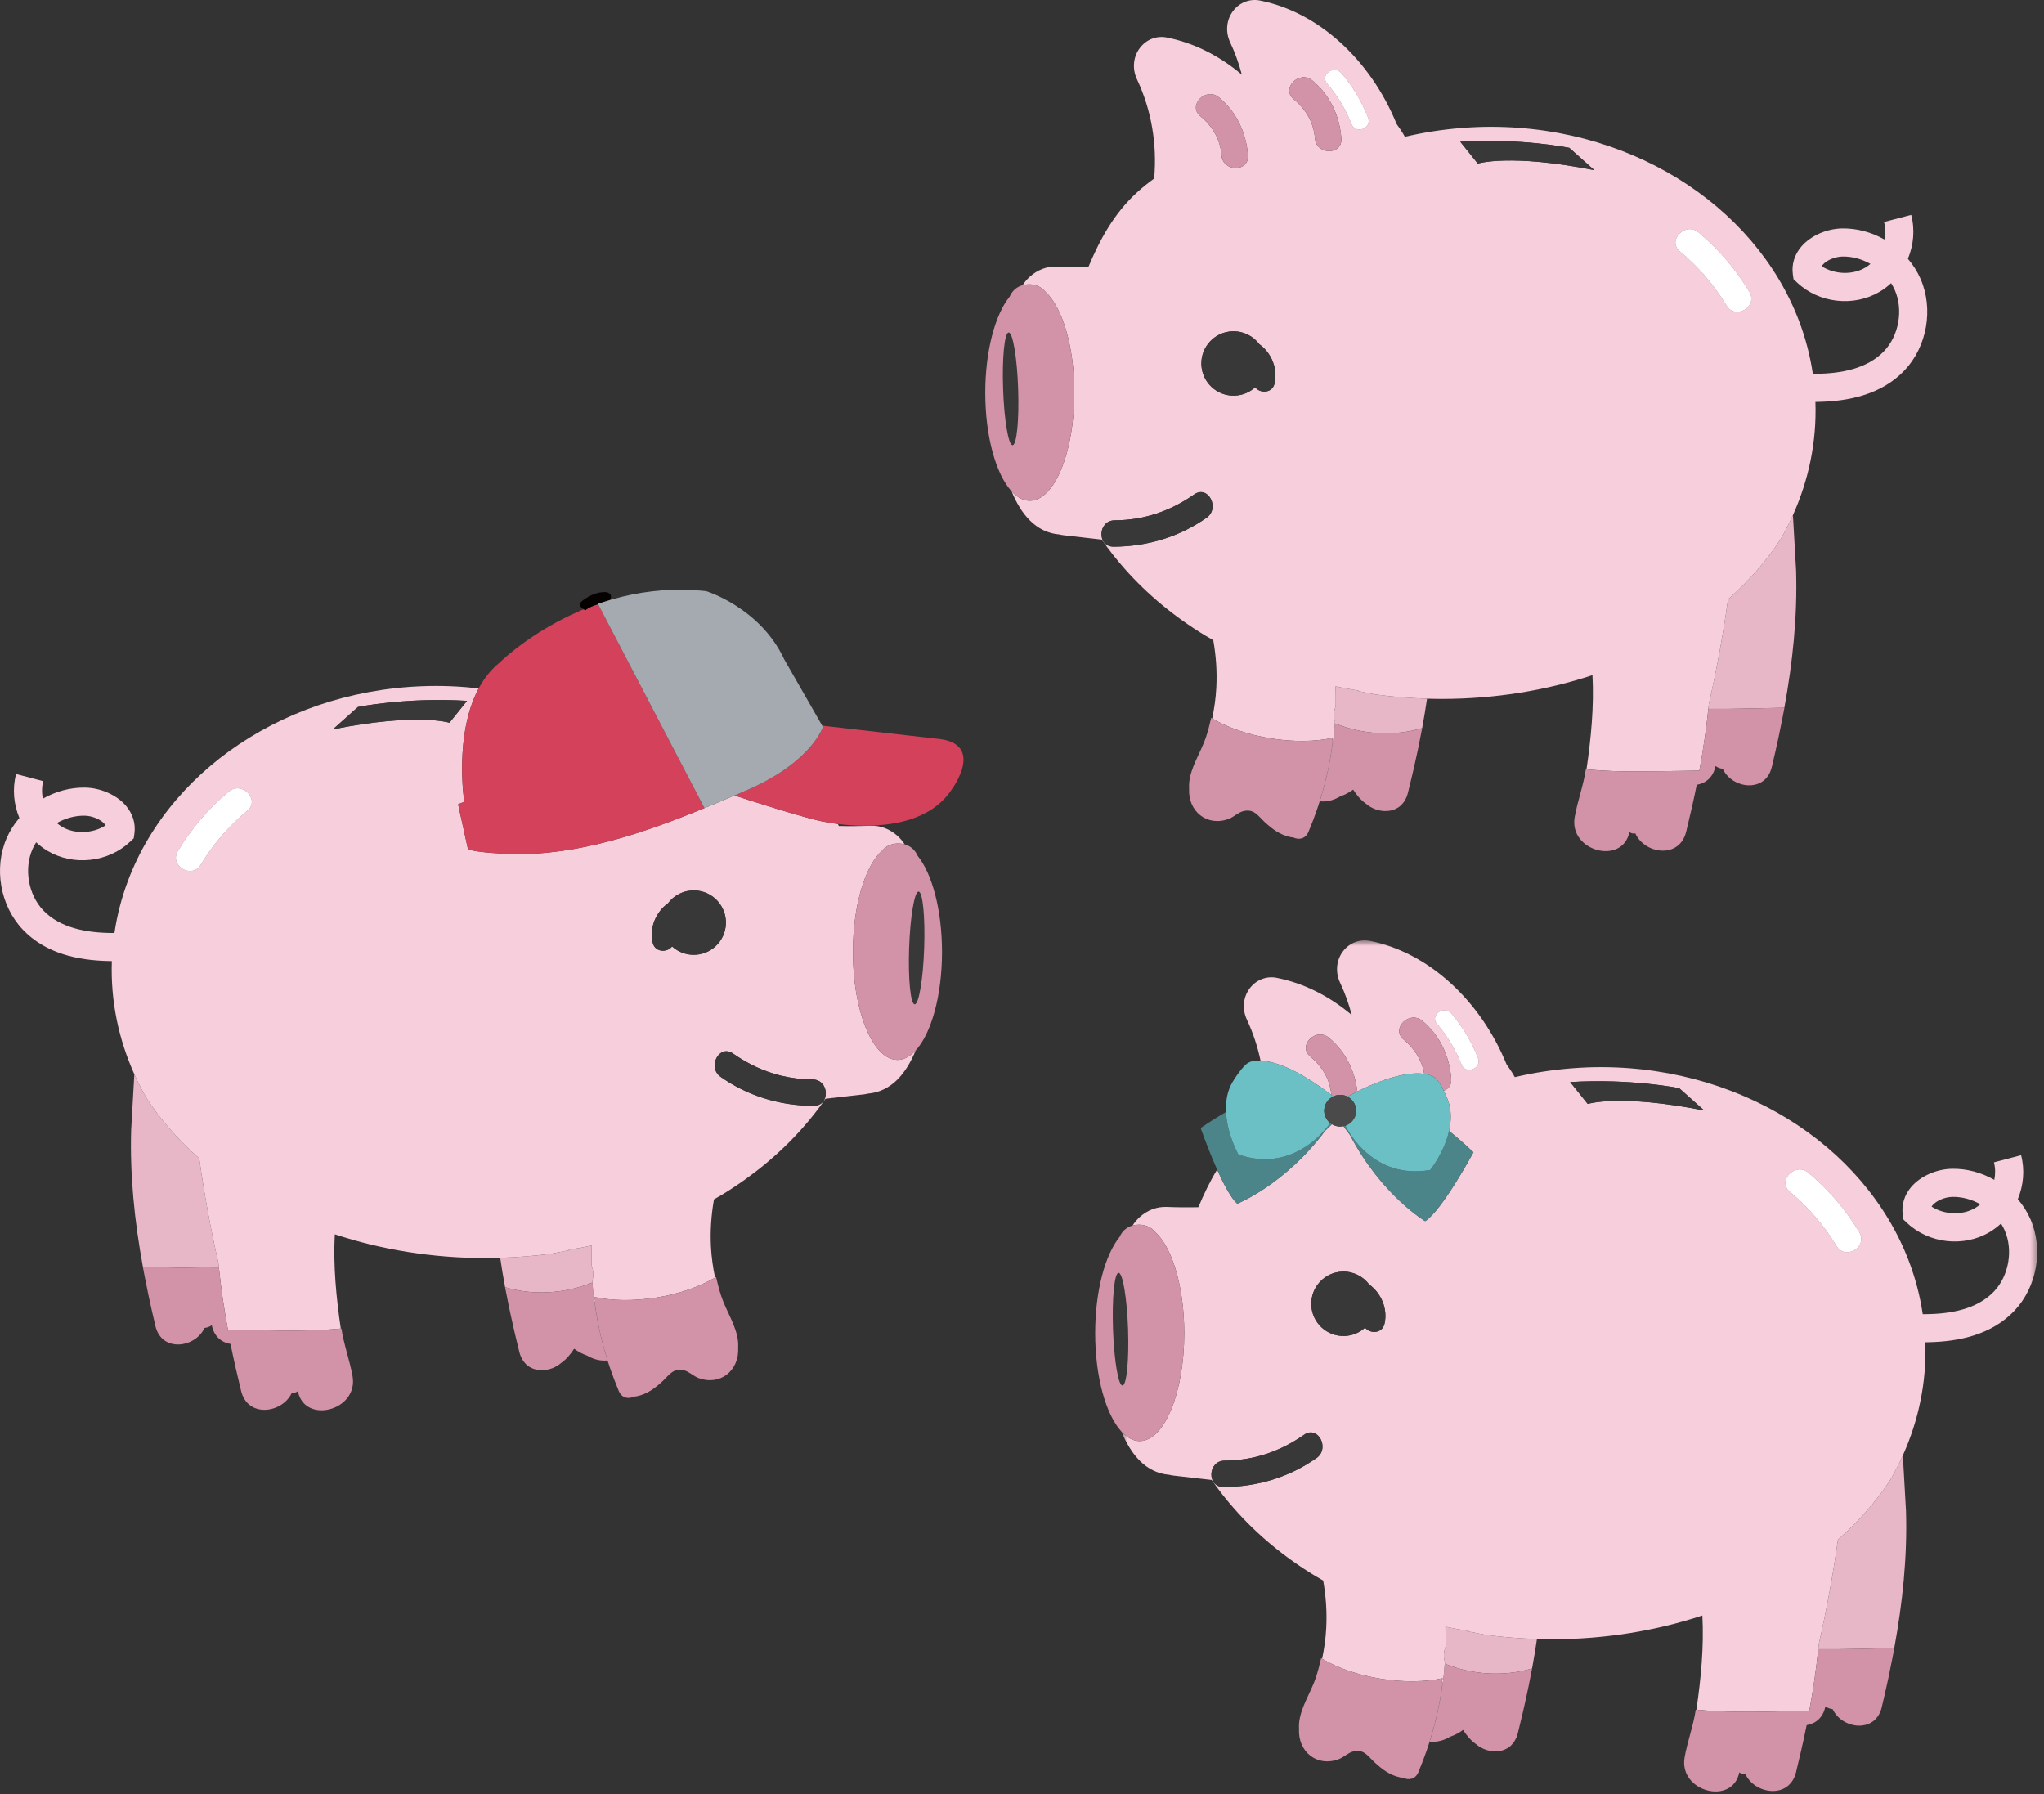 <?xml version="1.0" encoding="UTF-8"?>
<svg width="335px" height="294px" viewBox="0 0 335 294" version="1.1" xmlns="http://www.w3.org/2000/svg" xmlns:xlink="http://www.w3.org/1999/xlink">
    <rect x="0" y="0" width="335" height="294" fill="#333333" stroke="none"/>
    <!-- Generator: Sketch 53.2 (72643) - https://sketchapp.com -->
    <title>Group 136</title>
    <desc>Created with Sketch.</desc>
    <defs>
        <polygon id="path-1" points="0.571 0.595 150.641 0.595 150.641 133.238 0.571 133.238"></polygon>
    </defs>
    <g id="Page-1" stroke="none" stroke-width="1" fill="none" fill-rule="evenodd">
        <g id="B-3a" transform="translate(-29, -119)">
            <g id="pig_group" transform="translate(29, 119)">
                <g id="Group-136" transform="translate(-0, 0)">
                    <path d="M283.213,98.221 C282.405,103.968 281.366,109.678 280.076,115.338 C280.049,115.615 280.015,115.892 279.987,116.17 C284.134,116.223 288.286,116.047 292.444,115.993 C293.816,108.488 294.596,101.044 294.37,93.508 L293.852,84.411 C293.249,85.756 292.577,87.074 291.839,88.358 C289.517,91.927 286.606,95.236 283.213,98.221" id="Fill-1" fill="#E7B7C8"></path>
                    <path d="M281.156,125.542 C281.331,125.665 281.521,125.764 281.721,125.839 C281.521,125.764 281.331,125.665 281.156,125.542" id="Fill-3" fill="#E7B7C8"></path>
                    <path d="M223.14,113.354 C222.98,113.321 222.822,113.301 222.669,113.287 C222.671,113.253 222.674,113.219 222.677,113.184 C221.404,112.981 220.139,112.747 218.886,112.481 C218.889,112.54 218.888,112.6 218.89,112.658 C218.926,113.687 218.932,114.713 218.911,115.736 C218.589,116.567 218.533,117.483 218.798,118.285 C218.792,118.371 218.781,118.456 218.775,118.542 C223.281,120.37 228.474,120.701 233.085,119.317 C233.383,117.709 233.647,116.102 233.884,114.498 C231.011,114.412 228.189,114.179 225.428,113.811 C224.676,113.666 223.917,113.512 223.14,113.354" id="Fill-5" fill="#E7B7C8"></path>
                    <path d="M230.741,129.966 C230.742,129.965 230.743,129.963 230.743,129.961 C230.748,129.942 230.752,129.924 230.757,129.905 C230.752,129.924 230.748,129.942 230.743,129.961 C230.743,129.963 230.742,129.965 230.741,129.966" id="Fill-7" fill="#E7B7C8"></path>
                    <path d="M225.699,132.709 C225.194,132.557 224.707,132.322 224.269,132.018 C224.709,132.323 225.193,132.557 225.699,132.709" id="Fill-9" fill="#E7B7C8"></path>
                    <path d="M218.775,118.542 C218.462,122.859 217.636,127.119 216.305,131.296 C216.413,131.309 216.52,131.337 216.628,131.339 C217.657,131.368 218.592,131.102 219.427,130.636 C219.507,130.593 219.589,130.552 219.667,130.505 C220.42,130.247 221.126,129.876 221.774,129.399 C222.33,130.266 223.01,131.098 223.838,131.682 C223.839,131.682 223.839,131.683 223.84,131.683 C223.974,131.8 224.114,131.909 224.259,132.011 C224.262,132.014 224.266,132.015 224.269,132.018 C224.707,132.322 225.194,132.556 225.699,132.709 C225.702,132.709 225.704,132.711 225.707,132.711 C225.851,132.755 225.997,132.788 226.145,132.818 C226.195,132.829 226.247,132.839 226.298,132.847 C226.431,132.87 226.564,132.888 226.699,132.9 C226.767,132.905 226.835,132.905 226.904,132.908 C227.087,132.914 227.268,132.911 227.447,132.895 C227.566,132.884 227.685,132.874 227.802,132.854 C227.887,132.839 227.969,132.816 228.053,132.795 C228.167,132.767 228.28,132.736 228.391,132.697 C228.466,132.671 228.541,132.642 228.614,132.611 C228.74,132.558 228.861,132.496 228.979,132.428 C229.033,132.397 229.088,132.371 229.141,132.337 C229.308,132.23 229.467,132.108 229.616,131.969 C229.648,131.939 229.677,131.902 229.708,131.87 C229.824,131.753 229.935,131.625 230.038,131.487 C230.08,131.43 230.12,131.369 230.159,131.308 C230.247,131.174 230.328,131.031 230.402,130.878 C230.434,130.813 230.467,130.75 230.497,130.681 C230.592,130.459 230.676,130.225 230.741,129.966 C230.741,129.965 230.742,129.963 230.743,129.96 C230.748,129.943 230.752,129.924 230.757,129.905 C231.017,128.862 231.267,127.821 231.511,126.781 C231.599,126.401 231.685,126.022 231.772,125.642 C231.928,124.949 232.081,124.258 232.229,123.567 C232.322,123.135 232.416,122.703 232.505,122.272 C232.701,121.323 232.888,120.374 233.065,119.428 C233.072,119.39 233.08,119.354 233.087,119.316 C233.085,119.316 233.085,119.316 233.084,119.317 C228.473,120.701 223.281,120.37 218.775,118.542" id="Fill-11" fill="#D293A8"></path>
                    <path d="M182.701,85.266 C187.485,85.241 191.816,83.759 195.722,81.023 C197.998,79.429 200.01,83.264 197.754,84.844 C193.237,88.009 188.028,89.562 182.527,89.591 C179.741,89.606 179.916,85.28 182.701,85.266 M199.775,15.957 C202.666,18.348 204.256,21.759 204.531,25.466 C204.736,28.243 200.406,28.212 200.201,25.444 C200.01,22.847 198.717,20.678 196.736,19.041 C194.587,17.264 197.645,14.196 199.775,15.957 M206.395,56.405 C208.364,57.821 209.468,60.408 208.894,62.848 C208.507,64.491 206.484,64.493 205.719,63.465 C204.827,64.277 203.655,64.79 202.356,64.835 C199.445,64.937 197.002,62.659 196.901,59.747 C196.799,56.836 199.076,54.392 201.989,54.291 C203.781,54.228 205.395,55.07 206.395,56.405 M215.082,13.187 C217.973,15.577 219.564,18.988 219.837,22.696 C220.043,25.473 215.712,25.441 215.509,22.673 C215.317,20.077 214.023,17.908 212.043,16.27 C209.894,14.493 212.952,11.425 215.082,13.187 M219.835,11.991 C221.694,14.167 223.152,16.619 224.2,19.282 C224.879,21.004 222.206,22.052 221.528,20.332 C220.561,17.876 219.231,15.689 217.516,13.684 C216.314,12.277 218.64,10.594 219.835,11.991 M257.202,24.231 L261.3,27.886 C247.447,25.131 242.203,26.809 242.203,26.809 L239.328,23.223 C249.358,22.61 257.202,24.231 257.202,24.231 M278.366,38.099 C281.679,40.864 284.465,44.142 286.696,47.835 C288.14,50.224 284.43,52.455 282.99,50.07 C280.932,46.664 278.401,43.749 275.347,41.201 C273.206,39.413 276.237,36.322 278.366,38.099 M305.72,43.852 C303.597,45.111 300.644,44.976 298.559,43.63 C298.603,43.558 298.66,43.481 298.73,43.4 C299.388,42.632 300.762,42.06 301.995,42.041 C303.581,42.015 305.158,42.461 306.559,43.249 C306.296,43.474 306.016,43.677 305.72,43.852 M184.348,93.233 C188.02,97.382 192.477,101.093 197.547,104.161 C197.976,104.42 198.415,104.666 198.852,104.916 C198.858,104.956 198.863,104.996 198.87,105.036 C199.306,107.54 199.482,110.097 199.347,112.688 C199.259,114.391 199.021,116.075 198.673,117.735 C201.157,119.215 204.531,120.416 208.359,121.02 C212.108,121.612 215.627,121.531 218.418,120.924 C218.386,121.172 218.345,121.419 218.31,121.666 C218.345,121.659 218.383,121.653 218.418,121.646 C217.942,125.364 217.09,129.037 215.854,132.644 C216.009,132.196 216.161,131.747 216.305,131.297 C217.636,127.119 218.462,122.859 218.775,118.541 C218.781,118.456 218.792,118.37 218.797,118.285 C218.533,117.483 218.589,116.566 218.911,115.737 C218.932,114.713 218.925,113.687 218.891,112.659 C218.889,112.599 218.889,112.54 218.886,112.481 C220.14,112.747 221.404,112.981 222.676,113.184 C222.674,113.218 222.671,113.253 222.668,113.288 C222.823,113.301 222.979,113.321 223.14,113.354 C223.917,113.512 224.676,113.666 225.427,113.81 C228.189,114.179 231.011,114.412 233.885,114.498 C234.672,114.521 235.462,114.539 236.257,114.539 C245.054,114.539 253.417,113.145 260.994,110.643 C261.268,115.741 260.767,120.959 260.015,126.089 C266.336,126.673 272.159,126.338 278.513,126.288 C279.141,122.909 279.642,119.541 279.987,116.17 C280.015,115.892 280.049,115.615 280.076,115.338 C281.366,109.678 282.405,103.968 283.213,98.221 C286.606,95.236 289.517,91.927 291.839,88.358 C292.577,87.074 293.249,85.756 293.852,84.41 C296.433,78.665 297.765,72.397 297.536,65.869 L297.536,65.868 C297.726,65.867 297.919,65.861 298.111,65.857 C303.033,65.751 308.381,64.653 312.127,60.715 C315.843,56.806 316.927,50.626 314.762,45.686 C314.241,44.495 313.537,43.395 312.696,42.411 C313.632,40.161 313.869,37.621 313.234,35.214 L308.783,36.384 C309.026,37.309 309.034,38.295 308.844,39.251 C306.742,38.063 304.349,37.396 301.924,37.437 C299.371,37.478 296.746,38.642 295.236,40.403 C294.11,41.714 293.613,43.326 293.836,44.944 L293.947,45.746 L294.535,46.302 C298.126,49.698 303.817,50.333 308.068,47.813 C308.748,47.41 309.373,46.936 309.941,46.405 C310.172,46.766 310.375,47.143 310.546,47.533 C311.965,50.772 311.227,54.98 308.79,57.543 C306.017,60.46 301.659,61.229 297.571,61.262 C297.418,61.263 297.265,61.266 297.113,61.265 C296.672,58.284 295.911,55.396 294.862,52.627 C287.601,33.449 266.52,19.97 242.187,20.817 C241.29,20.849 240.395,20.907 239.501,20.978 C236.388,21.224 233.293,21.702 230.256,22.419 C230.017,21.985 229.763,21.58 229.506,21.196 C229.304,20.893 229.1,20.599 228.903,20.332 C224.558,9.69 215.988,1.945 206.473,0.081 C204.847,-0.239 203.182,0.401 202.13,1.748 C200.993,3.208 200.799,5.202 201.622,6.954 C202.414,8.636 203.053,10.408 203.531,12.234 C199.826,9.105 195.611,7.001 191.2,6.138 C189.568,5.818 187.907,6.458 186.856,7.807 C185.719,9.265 185.524,11.258 186.349,13.01 C188.704,18.018 189.669,23.613 189.16,29.261 C188.19,29.954 187.256,30.708 186.373,31.512 C182.519,35.017 180.211,39.392 178.39,43.73 C176.64,43.771 174.907,43.758 173.217,43.685 C171.596,43.615 169.996,44.223 168.725,45.399 C168.296,45.796 167.918,46.248 167.597,46.736 C167.915,46.648 168.261,46.596 168.64,46.596 C169.831,46.596 170.715,47.073 171.296,47.779 C174.086,50.263 176.077,56.758 176.077,64.379 C176.077,74.143 172.81,82.058 168.778,82.058 C167.716,82.058 166.708,81.504 165.798,80.516 C167.32,84.231 169.747,87.263 173.622,87.586 C173.862,87.645 174.096,87.688 174.329,87.715 L180.578,88.43 C181.714,90.087 182.982,91.688 184.348,93.233" id="Fill-13" fill="#F7CEDB"></path>
                    <path d="M279.987,116.17 C279.642,119.541 279.141,122.908 278.513,126.287 C272.159,126.338 266.336,126.673 260.015,126.09 C259.98,126.086 259.946,126.085 259.91,126.081 C259.517,128.718 258.535,131.334 258.084,133.897 C257.095,139.521 265.934,141.851 267.05,136.349 C267.413,136.606 267.551,136.617 268.019,136.58 C269.539,139.966 275.247,140.806 276.349,136.322 C276.983,133.739 277.567,131.171 278.088,128.611 C279.528,128.376 280.788,127.41 281.156,125.542 C281.331,125.665 281.521,125.765 281.722,125.839 C281.922,125.914 282.134,125.965 282.352,125.989 C282.445,126.194 282.553,126.388 282.675,126.572 C283.408,127.675 284.632,128.406 285.9,128.627 C286.323,128.7 286.751,128.718 287.166,128.672 C288.621,128.513 289.932,127.595 290.388,125.698 C290.388,125.696 290.388,125.694 290.389,125.692 C290.768,124.107 291.128,122.529 291.465,120.954 C291.482,120.872 291.5,120.791 291.516,120.71 C291.734,119.692 291.938,118.678 292.135,117.663 C292.184,117.413 292.231,117.163 292.278,116.913 C292.337,116.606 292.398,116.299 292.455,115.993 C292.451,115.993 292.447,115.993 292.444,115.993 C288.285,116.047 284.134,116.223 279.987,116.17" id="Fill-15" fill="#D293A8"></path>
                    <path d="M261.3,27.886 L257.203,24.231 C257.203,24.231 249.358,22.61 239.328,23.223 L242.203,26.809 C242.203,26.809 247.447,25.131 261.3,27.886" id="Fill-17" fill="#383838"></path>
                    <path d="M221.528,20.332 C222.206,22.051 224.878,21.005 224.2,19.282 C223.152,16.62 221.694,14.168 219.835,11.992 C218.64,10.593 216.315,12.278 217.516,13.684 C219.231,15.69 220.561,17.876 221.528,20.332" id="Fill-19" fill="#F7CEDB"></path>
                    <path d="M221.528,20.332 C222.206,22.051 224.878,21.005 224.2,19.282 C223.152,16.62 221.694,14.168 219.835,11.992 C218.64,10.593 216.315,12.278 217.516,13.684 C219.231,15.69 220.561,17.876 221.528,20.332" id="Fill-21" fill="#FFFFFF"></path>
                    <path d="M282.989,50.07 C284.431,52.455 288.14,50.224 286.696,47.835 C284.465,44.142 281.68,40.864 278.366,38.099 C276.237,36.323 273.206,39.413 275.347,41.201 C278.401,43.749 280.932,46.664 282.989,50.07" id="Fill-23" fill="#F7CEDB"></path>
                    <path d="M282.989,50.07 C284.431,52.455 288.14,50.224 286.696,47.835 C284.465,44.142 281.68,40.864 278.366,38.099 C276.237,36.323 273.206,39.413 275.347,41.201 C278.401,43.749 280.932,46.664 282.989,50.07" id="Fill-25" fill="#FFFFFF"></path>
                    <path d="M196.9,59.747 C197.002,62.659 199.444,64.937 202.356,64.836 C203.656,64.79 204.827,64.277 205.719,63.465 C206.485,64.493 208.508,64.491 208.895,62.848 C209.469,60.408 208.364,57.821 206.395,56.405 C205.395,55.07 203.781,54.228 201.989,54.291 C199.076,54.392 196.798,56.836 196.9,59.747" id="Fill-27" fill="#383838"></path>
                    <path d="M200.202,25.444 C200.406,28.212 204.735,28.243 204.53,25.466 C204.256,21.759 202.666,18.348 199.776,15.958 C197.644,14.196 194.586,17.264 196.736,19.041 C198.717,20.678 200.01,22.847 200.202,25.444" id="Fill-29" fill="#D293A8"></path>
                    <path d="M215.509,22.673 C215.713,25.441 220.042,25.473 219.837,22.696 C219.564,18.988 217.973,15.577 215.082,13.187 C212.951,11.425 209.894,14.494 212.043,16.271 C214.024,17.908 215.317,20.076 215.509,22.673" id="Fill-31" fill="#D293A8"></path>
                    <path d="M166.867,63.678 C166.689,58.577 165.994,54.462 165.313,54.486 C164.633,54.509 164.225,58.664 164.404,63.764 C164.581,68.865 165.278,72.98 165.958,72.956 C166.639,72.933 167.046,68.779 166.867,63.678" id="Fill-33" fill="#383838"></path>
                    <path d="M165.958,72.957 C165.278,72.98 164.582,68.865 164.404,63.764 C164.225,58.664 164.633,54.509 165.313,54.486 C165.993,54.462 166.689,58.577 166.867,63.678 C167.046,68.779 166.638,72.933 165.958,72.957 M168.779,82.058 C172.809,82.058 176.077,74.143 176.077,64.379 C176.077,56.758 174.085,50.263 171.296,47.779 C170.715,47.073 169.832,46.596 168.64,46.596 C168.261,46.596 167.915,46.648 167.598,46.736 C166.56,47.024 165.852,47.739 165.477,48.612 C163.105,51.531 161.48,57.493 161.48,64.379 C161.48,71.57 163.254,77.754 165.798,80.516 C166.708,81.505 167.716,82.058 168.779,82.058" id="Fill-35" fill="#D293A8"></path>
                    <path d="M218.31,121.666 C218.345,121.418 218.387,121.173 218.418,120.924 C215.627,121.531 212.108,121.613 208.359,121.021 C204.53,120.416 201.157,119.215 198.673,117.735 C198.619,117.703 198.561,117.674 198.509,117.642 C198.268,118.702 197.995,119.757 197.654,120.795 C196.838,123.276 195.082,125.746 194.891,128.396 C194.872,128.672 194.875,128.938 194.889,129.199 C194.668,132.975 197.859,135.546 201.422,134.18 C202.222,133.873 202.97,133.119 203.775,132.924 C205.534,132.498 206.175,133.698 207.269,134.71 C208.536,135.877 209.784,136.824 211.501,137.183 C211.648,137.214 211.789,137.225 211.928,137.229 C212.84,137.672 213.944,137.525 214.455,136.312 C214.47,136.276 214.484,136.239 214.499,136.202 C214.565,136.043 214.627,135.882 214.692,135.722 C214.874,135.276 215.056,134.83 215.226,134.381 C215.418,133.874 215.603,133.365 215.78,132.854 C215.804,132.784 215.83,132.714 215.854,132.643 C217.09,129.036 217.943,125.365 218.418,121.646 C218.383,121.653 218.345,121.659 218.31,121.666" id="Fill-37" fill="#D293A8"></path>
                    <path d="M182.527,89.591 C188.028,89.562 193.237,88.009 197.754,84.844 C200.01,83.264 197.998,79.429 195.722,81.023 C191.816,83.759 187.485,85.241 182.701,85.266 C179.916,85.28 179.741,89.606 182.527,89.591" id="Fill-39" fill="#383838"></path>
                    <path d="M35.882,207.802 C35.853,207.524 35.819,207.247 35.793,206.969 C34.503,201.309 33.463,195.6 32.656,189.853 C29.262,186.867 26.351,183.559 24.029,179.991 C23.292,178.705 22.62,177.388 22.016,176.042 L21.498,185.139 C21.273,192.676 22.053,200.12 23.425,207.625 C27.583,207.679 31.735,207.855 35.882,207.802" id="Fill-41" fill="#E7B7C8"></path>
                    <path d="M33.517,217.621 C33.954,217.571 34.362,217.42 34.712,217.174 C34.362,217.42 33.954,217.571 33.517,217.621" id="Fill-43" fill="#E7B7C8"></path>
                    <path d="M97.093,210.174 C97.088,210.088 97.076,210.003 97.071,209.916 C97.335,209.115 97.279,208.199 96.957,207.368 C96.936,206.345 96.943,205.319 96.978,204.291 C96.979,204.231 96.979,204.172 96.982,204.112 C95.729,204.378 94.465,204.612 93.192,204.816 C93.194,204.85 93.197,204.885 93.2,204.919 C93.045,204.932 92.889,204.953 92.728,204.986 C91.952,205.144 91.192,205.298 90.441,205.442 C87.679,205.811 84.857,206.044 81.983,206.129 C82.221,207.735 82.485,209.341 82.784,210.948 C87.395,212.333 92.587,212.002 97.093,210.174" id="Fill-45" fill="#E7B7C8"></path>
                    <path d="M85.112,221.537 C85.116,221.556 85.12,221.573 85.125,221.592 C85.126,221.595 85.127,221.596 85.127,221.598 C85.127,221.596 85.126,221.595 85.125,221.592 C85.121,221.573 85.116,221.556 85.112,221.537" id="Fill-47" fill="#E7B7C8"></path>
                    <path d="M91.599,223.65 C91.16,223.954 90.674,224.188 90.168,224.341 C90.676,224.189 91.16,223.955 91.599,223.65" id="Fill-49" fill="#E7B7C8"></path>
                    <path d="M82.784,210.948 C82.783,210.948 82.783,210.948 82.782,210.948 C82.788,210.985 82.796,211.022 82.803,211.059 C82.98,212.006 83.169,212.954 83.364,213.903 C83.453,214.335 83.547,214.766 83.639,215.199 C83.787,215.889 83.94,216.582 84.097,217.274 C84.183,217.653 84.269,218.033 84.358,218.413 C84.6,219.452 84.85,220.493 85.112,221.536 C85.116,221.555 85.121,221.574 85.125,221.592 C85.126,221.594 85.126,221.596 85.127,221.598 C85.192,221.857 85.277,222.091 85.371,222.313 C85.401,222.382 85.435,222.445 85.467,222.51 C85.542,222.662 85.621,222.806 85.709,222.94 C85.749,223 85.788,223.061 85.83,223.118 C85.933,223.257 86.044,223.384 86.161,223.502 C86.192,223.533 86.221,223.57 86.253,223.6 C86.402,223.739 86.561,223.862 86.728,223.969 C86.78,224.003 86.836,224.029 86.889,224.06 C87.008,224.127 87.129,224.19 87.254,224.243 C87.328,224.274 87.403,224.302 87.478,224.329 C87.588,224.367 87.702,224.399 87.816,224.427 C87.899,224.447 87.982,224.471 88.066,224.485 C88.184,224.506 88.302,224.516 88.421,224.526 C88.601,224.542 88.781,224.547 88.964,224.539 C89.032,224.537 89.101,224.538 89.17,224.531 C89.303,224.52 89.437,224.502 89.571,224.479 C89.622,224.47 89.672,224.46 89.724,224.45 C89.871,224.42 90.018,224.386 90.163,224.343 C90.165,224.342 90.167,224.341 90.168,224.34 C90.674,224.188 91.16,223.954 91.598,223.65 C91.603,223.647 91.606,223.645 91.61,223.643 C91.755,223.541 91.896,223.432 92.028,223.315 C92.029,223.314 92.03,223.314 92.03,223.314 C92.858,222.73 93.538,221.898 94.095,221.031 C94.744,221.507 95.449,221.879 96.201,222.138 C96.28,222.183 96.361,222.225 96.443,222.268 C97.276,222.734 98.211,222.999 99.24,222.971 C99.348,222.968 99.456,222.941 99.563,222.927 C98.233,218.75 97.406,214.491 97.093,210.174 C92.587,212.001 87.394,212.333 82.784,210.948" id="Fill-51" fill="#D293A8"></path>
                    <path d="M133.341,181.223 C131.966,181.215 130.609,181.114 129.277,180.914 C125.279,180.316 121.502,178.849 118.115,176.475 C115.859,174.896 117.87,171.061 120.146,172.654 C122.587,174.365 125.194,175.585 127.975,176.266 C128.809,176.47 129.659,176.625 130.524,176.731 C131.389,176.837 132.27,176.893 133.167,176.897 C135.952,176.912 136.128,181.237 133.341,181.223 M113.512,156.467 C112.213,156.422 111.041,155.909 110.149,155.097 C109.383,156.125 107.36,156.123 106.974,154.479 C106.4,152.039 107.504,149.453 109.473,148.036 C110.474,146.702 112.086,145.86 113.88,145.922 C116.792,146.024 119.071,148.467 118.969,151.379 C118.867,154.291 116.424,156.569 113.512,156.467 M54.568,119.518 L58.666,115.863 C58.666,115.863 66.511,114.242 76.541,114.854 L73.666,118.441 C73.666,118.441 68.421,116.763 54.568,119.518 M40.521,132.832 C37.467,135.381 34.937,138.295 32.879,141.701 C31.438,144.087 27.728,141.856 29.172,139.467 C31.403,135.774 34.189,132.496 37.503,129.731 C39.631,127.954 42.663,131.045 40.521,132.832 M13.873,133.673 C15.106,133.692 16.48,134.263 17.139,135.032 C17.208,135.113 17.265,135.19 17.31,135.262 C15.224,136.608 12.271,136.743 10.148,135.484 C9.852,135.309 9.572,135.107 9.309,134.881 C10.71,134.093 12.288,133.648 13.873,133.673 M120.38,130.357 C120.198,130.434 120.017,130.511 119.834,130.589 C119.366,130.788 118.894,130.988 118.417,131.19 C118.182,131.289 117.946,131.388 117.71,131.489 C117.228,131.691 116.741,131.894 116.251,132.098 C116.05,132.181 115.851,132.264 115.65,132.347 C115.584,132.375 115.519,132.402 115.452,132.429 L115.452,132.428 C105.861,136.375 94.719,140.276 83.64,139.953 C83.64,139.953 77.903,139.752 76.695,139.147 L75.085,131.8 L76.091,131.397 C76.091,131.397 74.389,120.404 78.458,112.814 C77.762,112.736 77.065,112.664 76.367,112.609 C75.472,112.539 74.577,112.48 73.681,112.449 C49.349,111.602 28.267,125.081 21.006,144.258 C19.958,147.027 19.196,149.915 18.756,152.897 C18.603,152.898 18.45,152.894 18.296,152.894 C14.21,152.861 9.851,152.091 7.078,149.175 C4.642,146.612 3.903,142.402 5.323,139.165 C5.495,138.775 5.697,138.398 5.927,138.037 C6.495,138.568 7.122,139.042 7.8,139.445 C12.051,141.965 17.743,141.33 21.334,137.934 L21.921,137.378 L22.032,136.575 C22.255,134.958 21.758,133.345 20.633,132.034 C19.122,130.274 16.497,129.11 13.945,129.069 C11.52,129.027 9.127,129.694 7.023,130.883 C6.834,129.927 6.843,128.941 7.085,128.016 L2.634,126.845 C2.001,129.253 2.237,131.793 3.173,134.043 C2.331,135.027 1.628,136.127 1.106,137.317 C-1.059,142.257 0.025,148.438 3.741,152.347 C7.487,156.285 12.835,157.383 17.758,157.488 C17.95,157.493 18.142,157.498 18.331,157.5 L18.331,157.501 C18.104,164.029 19.436,170.296 22.016,176.042 C22.62,177.388 23.292,178.705 24.029,179.99 C26.351,183.559 29.262,186.867 32.656,189.853 C33.463,195.599 34.503,201.31 35.793,206.969 C35.819,207.247 35.853,207.524 35.882,207.802 C36.227,211.172 36.727,214.541 37.355,217.92 C43.71,217.969 49.532,218.305 55.853,217.721 C55.102,212.591 54.601,207.372 54.874,202.275 C62.452,204.777 70.815,206.17 79.611,206.17 C80.407,206.17 81.196,206.153 81.983,206.13 C84.857,206.044 87.68,205.81 90.44,205.442 C91.192,205.298 91.952,205.144 92.728,204.986 C92.889,204.953 93.045,204.932 93.2,204.919 C93.197,204.885 93.194,204.85 93.192,204.816 C94.465,204.612 95.729,204.379 96.982,204.112 C96.98,204.172 96.98,204.231 96.978,204.291 C96.943,205.318 96.936,206.345 96.957,207.368 C97.279,208.199 97.335,209.115 97.071,209.917 C97.077,210.002 97.088,210.088 97.093,210.174 C97.406,214.491 98.233,218.75 99.563,222.927 C99.707,223.379 99.859,223.827 100.015,224.275 C98.778,220.668 97.926,216.996 97.451,213.278 C97.485,213.286 97.523,213.291 97.558,213.298 C97.523,213.05 97.483,212.804 97.451,212.557 C100.242,213.163 103.76,213.244 107.509,212.652 C111.337,212.048 114.712,210.847 117.196,209.367 C116.847,207.706 116.61,206.023 116.521,204.32 C116.387,201.729 116.562,199.172 116.999,196.668 C117.005,196.628 117.01,196.588 117.017,196.548 C117.453,196.298 117.893,196.051 118.321,195.793 C123.39,192.724 127.848,189.013 131.52,184.865 C132.886,183.32 134.154,181.719 135.29,180.061 L141.539,179.347 C141.772,179.32 142.006,179.277 142.248,179.218 C146.12,178.894 148.548,175.862 150.07,172.148 C149.843,172.395 149.609,172.615 149.371,172.806 C148.772,173.283 148.141,173.579 147.485,173.664 C147.355,173.681 147.223,173.69 147.09,173.69 C146.46,173.69 145.848,173.497 145.266,173.133 C144.917,172.916 144.576,172.636 144.25,172.301 C144.031,172.077 143.817,171.829 143.61,171.556 C143.3,171.148 143.004,170.687 142.724,170.178 C142.535,169.838 142.355,169.478 142.182,169.097 C141.75,168.146 141.366,167.072 141.038,165.896 C140.907,165.425 140.785,164.939 140.673,164.438 C140.617,164.188 140.562,163.933 140.512,163.676 C140.05,161.357 139.792,158.756 139.792,156.01 C139.792,154.105 139.915,152.271 140.146,150.551 C140.549,147.542 141.276,144.887 142.227,142.827 C142.397,142.459 142.575,142.11 142.758,141.782 C143.308,140.796 143.918,139.993 144.573,139.411 C144.718,139.234 144.882,139.072 145.065,138.928 C145.614,138.496 146.335,138.228 147.229,138.228 C147.419,138.228 147.599,138.241 147.773,138.264 C147.947,138.289 148.112,138.324 148.27,138.368 C147.95,137.88 147.573,137.427 147.143,137.031 C145.872,135.855 144.273,135.247 142.652,135.317 C140.962,135.39 139.228,135.403 137.478,135.362 C137.432,135.253 137.382,135.144 137.335,135.035 C136.119,134.879 135.373,134.719 135.373,134.719 C132.673,134.346 121.966,130.875 120.38,130.357" id="Fill-53" fill="#F7CEDB"></path>
                    <path d="M101.362,227.821 C101.364,227.825 101.367,227.829 101.369,227.834 C101.302,227.674 101.242,227.514 101.176,227.354 C101.241,227.509 101.297,227.666 101.362,227.821" id="Fill-55" fill="#F7CEDB"></path>
                    <path d="M37.355,217.919 C36.727,214.54 36.227,211.172 35.882,207.802 C31.735,207.855 27.583,207.679 23.425,207.624 C23.421,207.624 23.418,207.624 23.415,207.624 C23.47,207.93 23.532,208.237 23.591,208.542 C23.637,208.794 23.685,209.046 23.734,209.298 C23.932,210.311 24.135,211.325 24.351,212.341 C24.369,212.422 24.385,212.504 24.403,212.585 C24.741,214.16 25.1,215.739 25.48,217.324 C25.48,217.326 25.481,217.327 25.481,217.33 C25.936,219.227 27.247,220.145 28.703,220.304 C29.118,220.349 29.546,220.332 29.968,220.259 C31.235,220.038 32.46,219.307 33.193,218.204 C33.315,218.019 33.424,217.825 33.517,217.621 C33.954,217.572 34.362,217.42 34.712,217.173 C35.08,219.042 36.341,220.007 37.78,220.243 C38.302,222.802 38.884,225.37 39.519,227.953 C40.621,232.438 46.33,231.597 47.849,228.211 C48.318,228.249 48.456,228.238 48.818,227.981 C49.934,233.483 58.774,231.153 57.784,225.528 C57.333,222.965 56.351,220.35 55.958,217.713 C55.923,217.716 55.889,217.717 55.853,217.721 C49.532,218.305 43.71,217.97 37.355,217.919" id="Fill-57" fill="#D293A8"></path>
                    <path d="M58.665,115.863 L54.568,119.518 C68.421,116.763 73.666,118.441 73.666,118.441 L76.541,114.854 C66.511,114.242 58.665,115.863 58.665,115.863" id="Fill-59" fill="#383838"></path>
                    <path d="M37.503,129.731 C34.189,132.496 31.403,135.774 29.172,139.466 C27.728,141.856 31.438,144.087 32.879,141.701 C34.937,138.295 37.467,135.381 40.521,132.832 C42.663,131.045 39.631,127.954 37.503,129.731" id="Fill-61" fill="#F7CEDB"></path>
                    <path d="M37.503,129.731 C34.189,132.496 31.403,135.774 29.172,139.466 C27.728,141.856 31.438,144.087 32.879,141.701 C34.937,138.295 37.467,135.381 40.521,132.832 C42.663,131.045 39.631,127.954 37.503,129.731" id="Fill-63" fill="#FFFFFF"></path>
                    <path d="M118.969,151.379 C119.07,148.467 116.792,146.024 113.88,145.922 C112.087,145.86 110.474,146.702 109.474,148.036 C107.504,149.453 106.4,152.039 106.973,154.479 C107.36,156.123 109.383,156.125 110.15,155.096 C111.041,155.908 112.212,156.422 113.512,156.467 C116.424,156.569 118.867,154.291 118.969,151.379" id="Fill-65" fill="#383838"></path>
                    <path d="M149.91,164.588 C150.591,164.612 151.287,160.497 151.465,155.396 C151.643,150.295 151.236,146.141 150.555,146.118 C149.875,146.094 149.18,150.209 149.002,155.31 C148.823,160.41 149.23,164.565 149.91,164.588" id="Fill-67" fill="#383838"></path>
                    <path d="M149.001,155.31 C149.18,150.209 149.875,146.094 150.555,146.117 C151.236,146.141 151.643,150.295 151.465,155.396 C151.287,160.497 150.591,164.612 149.91,164.588 C149.23,164.565 148.823,160.41 149.001,155.31 M147.228,138.227 C146.335,138.227 145.614,138.495 145.065,138.928 C144.881,139.072 144.718,139.235 144.573,139.412 C143.919,139.993 143.309,140.796 142.758,141.782 C142.574,142.11 142.397,142.459 142.227,142.826 C141.276,144.887 140.549,147.542 140.146,150.551 C139.916,152.27 139.791,154.105 139.791,156.011 C139.791,158.756 140.05,161.357 140.511,163.675 C140.563,163.933 140.616,164.187 140.672,164.437 C140.785,164.938 140.907,165.425 141.038,165.895 C141.366,167.071 141.751,168.146 142.182,169.097 C142.356,169.478 142.536,169.839 142.723,170.177 C143.004,170.686 143.301,171.148 143.611,171.556 C143.818,171.828 144.03,172.077 144.249,172.301 C144.576,172.636 144.916,172.915 145.266,173.134 C145.849,173.497 146.46,173.69 147.09,173.69 C147.223,173.69 147.355,173.682 147.486,173.665 C148.141,173.579 148.773,173.283 149.37,172.805 C149.609,172.615 149.843,172.395 150.07,172.147 C152.615,169.386 154.389,163.202 154.389,156.011 C154.389,149.125 152.762,143.163 150.391,140.244 C150.015,139.371 149.308,138.657 148.271,138.368 C148.112,138.324 147.947,138.289 147.772,138.264 C147.599,138.241 147.419,138.227 147.228,138.227" id="Fill-69" fill="#D293A8"></path>
                    <path d="M97.451,212.557 C97.482,212.804 97.523,213.05 97.558,213.298 C97.523,213.29 97.485,213.285 97.451,213.278 C97.925,216.997 98.778,220.668 100.014,224.276 C100.039,224.346 100.064,224.416 100.088,224.486 C100.266,224.997 100.451,225.506 100.643,226.013 C100.813,226.462 100.995,226.908 101.176,227.353 C101.242,227.514 101.302,227.674 101.369,227.834 C101.384,227.871 101.399,227.907 101.413,227.944 C101.925,229.157 103.029,229.303 103.941,228.861 C104.079,228.857 104.221,228.845 104.368,228.814 C106.085,228.455 107.333,227.509 108.598,226.341 C109.694,225.33 110.334,224.13 112.093,224.556 C112.899,224.751 113.646,225.505 114.446,225.812 C118.01,227.178 121.2,224.606 120.979,220.831 C120.993,220.569 120.997,220.303 120.978,220.029 C120.787,217.378 119.03,214.908 118.215,212.427 C117.873,211.389 117.6,210.334 117.36,209.274 C117.308,209.305 117.25,209.335 117.196,209.367 C114.712,210.846 111.338,212.048 107.509,212.653 C103.76,213.245 100.242,213.162 97.451,212.557" id="Fill-71" fill="#D293A8"></path>
                    <path d="M133.167,176.897 C132.269,176.893 131.389,176.837 130.524,176.731 C129.658,176.625 128.808,176.47 127.975,176.266 C125.194,175.585 122.588,174.364 120.146,172.654 C117.87,171.06 115.859,174.895 118.115,176.475 C121.502,178.849 125.278,180.316 129.277,180.914 C130.609,181.113 131.965,181.215 133.341,181.223 C136.128,181.237 135.952,176.912 133.167,176.897" id="Fill-73" fill="#383838"></path>
                    <path d="M76.092,131.397 L75.085,131.8 L76.695,139.147 C77.904,139.751 83.64,139.953 83.64,139.953 C94.719,140.276 105.861,136.375 115.452,132.428 L98.022,99.012 C97.261,99.245 96.436,99.571 95.952,99.995 C95.952,99.995 95.829,99.942 95.675,99.85 C95.554,99.899 95.433,99.948 95.314,99.999 C95.325,99.981 95.335,99.963 95.347,99.945 L94.864,100.188 C93.1,100.955 91.492,101.785 90.052,102.615 L90.012,102.635 C89.853,102.726 89.704,102.817 89.549,102.909 C89.421,102.985 89.29,103.061 89.165,103.137 C88.953,103.264 88.751,103.391 88.548,103.519 C88.444,103.583 88.338,103.647 88.238,103.711 C87.977,103.877 87.724,104.041 87.478,104.204 C87.443,104.229 87.404,104.252 87.369,104.276 C87.088,104.463 86.817,104.647 86.557,104.828 C86.475,104.885 86.4,104.94 86.321,104.996 C86.146,105.119 85.972,105.242 85.807,105.362 C85.712,105.43 85.624,105.496 85.533,105.564 C85.392,105.667 85.251,105.77 85.118,105.871 C85.026,105.941 84.939,106.007 84.851,106.075 C84.728,106.168 84.608,106.261 84.492,106.351 C84.407,106.418 84.327,106.481 84.246,106.546 C84.137,106.632 84.031,106.717 83.93,106.798 C83.854,106.86 83.783,106.918 83.711,106.977 C83.616,107.055 83.525,107.131 83.437,107.205 C83.369,107.262 83.305,107.315 83.241,107.369 C83.161,107.438 83.083,107.503 83.009,107.568 C82.952,107.617 82.897,107.664 82.845,107.71 C82.775,107.771 82.713,107.827 82.652,107.881 C82.604,107.923 82.558,107.964 82.516,108.002 C82.458,108.053 82.409,108.099 82.359,108.144 C82.326,108.174 82.291,108.206 82.261,108.234 C82.216,108.276 82.179,108.31 82.143,108.346 C82.119,108.367 82.094,108.39 82.076,108.407 C82.037,108.445 82.011,108.471 81.987,108.493 C81.98,108.499 81.972,108.508 81.967,108.512 C81.942,108.537 81.929,108.55 81.929,108.55 C80.457,109.72 79.329,111.191 78.458,112.815 C74.389,120.404 76.092,131.397 76.092,131.397" id="Fill-75" fill="#D3425A"></path>
                    <path d="M153.289,121.03 L134.769,118.917 C134.769,118.917 134.763,118.924 134.76,118.927 L134.87,119.118 C134.87,119.118 133.207,124.475 123.511,128.996 C123.085,129.195 122.645,129.391 122.189,129.586 C121.42,129.913 120.631,130.249 119.834,130.589 C120.017,130.512 120.198,130.434 120.38,130.357 C121.966,130.874 132.673,134.347 135.373,134.719 C135.373,134.719 136.119,134.879 137.336,135.034 C141.566,135.575 151.527,136.052 155.906,129.485 C155.906,129.485 161.844,121.635 153.289,121.03" id="Fill-77" fill="#D3425A"></path>
                    <path d="M98.022,99.012 L97.996,98.961 C98.632,98.74 99.285,98.529 99.953,98.331 C100.576,97.289 99.442,97.042 99.442,97.042 C97.16,96.841 95.214,98.653 95.214,98.653 C94.74,99.174 95.303,99.627 95.675,99.85 C95.83,99.942 95.952,99.995 95.952,99.995 C96.437,99.571 97.261,99.244 98.022,99.012" id="Fill-79" fill="#060101"></path>
                    <path d="M98.022,99.012 L115.452,132.428 L115.452,132.429 C115.519,132.402 115.583,132.374 115.65,132.348 C115.852,132.264 116.05,132.181 116.25,132.098 C116.741,131.894 117.228,131.691 117.71,131.488 C117.946,131.388 118.182,131.289 118.417,131.19 C118.894,130.988 119.366,130.788 119.834,130.588 C120.632,130.249 121.419,129.912 122.188,129.586 C122.644,129.391 123.085,129.195 123.511,128.996 C133.207,124.476 134.87,119.118 134.87,119.118 L134.76,118.927 L128.529,108.047 C124.605,99.592 115.747,96.875 115.747,96.875 C115.192,96.813 114.643,96.769 114.097,96.731 C113.96,96.721 113.822,96.712 113.684,96.704 C113.163,96.675 112.645,96.652 112.133,96.643 C112.113,96.642 112.092,96.642 112.072,96.641 C111.54,96.633 111.014,96.638 110.493,96.651 C110.361,96.654 110.23,96.658 110.099,96.663 C109.615,96.679 109.136,96.703 108.662,96.736 C108.625,96.739 108.587,96.74 108.549,96.743 C108.043,96.78 107.542,96.83 107.047,96.886 C106.922,96.9 106.797,96.914 106.673,96.93 C106.224,96.984 105.78,97.045 105.341,97.114 C105.293,97.121 105.242,97.128 105.194,97.136 C104.714,97.213 104.24,97.3 103.772,97.392 C103.654,97.415 103.536,97.439 103.42,97.463 C103.005,97.549 102.595,97.638 102.191,97.735 C102.132,97.749 102.072,97.761 102.013,97.775 C101.562,97.885 101.117,98.002 100.678,98.125 C100.567,98.156 100.458,98.187 100.348,98.218 C100.216,98.256 100.083,98.292 99.953,98.331 C99.285,98.529 98.632,98.74 97.996,98.961 L98.022,99.012 Z" id="Fill-81" fill="#A4AAAF"></path>
                    <path d="M301.227,252.322 C300.419,258.068 299.38,263.778 298.09,269.438 C298.063,269.716 298.029,269.993 298.001,270.271 C302.148,270.324 306.3,270.148 310.458,270.094 C311.831,262.589 312.61,255.145 312.384,247.608 L311.867,238.511 C311.263,239.857 310.591,241.174 309.854,242.46 C307.532,246.027 304.62,249.336 301.227,252.322" id="Fill-83" fill="#E7B7C8"></path>
                    <path d="M299.17,279.643 C299.521,279.889 299.929,280.041 300.366,280.09 C299.929,280.041 299.521,279.889 299.17,279.643" id="Fill-85" fill="#E7B7C8"></path>
                    <path d="M241.155,267.455 C240.994,267.421 240.836,267.402 240.683,267.388 C240.685,267.354 240.689,267.319 240.691,267.285 C239.418,267.082 238.153,266.847 236.9,266.581 C236.903,266.64 236.902,266.7 236.904,266.759 C236.939,267.788 236.947,268.814 236.926,269.837 C236.603,270.668 236.548,271.584 236.812,272.385 C236.806,272.472 236.794,272.557 236.789,272.643 C241.295,274.471 246.488,274.802 251.099,273.417 C251.397,271.809 251.661,270.203 251.899,268.598 C249.026,268.513 246.203,268.28 243.442,267.911 C242.69,267.767 241.931,267.613 241.155,267.455" id="Fill-87" fill="#E7B7C8"></path>
                    <path d="M248.756,284.067 C248.756,284.065 248.757,284.064 248.758,284.061 C248.762,284.043 248.766,284.025 248.771,284.006 C248.766,284.025 248.762,284.043 248.757,284.061 C248.757,284.064 248.756,284.065 248.756,284.067" id="Fill-89" fill="#E7B7C8"></path>
                    <path d="M243.713,286.81 C243.208,286.657 242.722,286.423 242.283,286.118 C242.723,286.424 243.207,286.657 243.713,286.81" id="Fill-91" fill="#E7B7C8"></path>
                    <path d="M236.788,272.642 C236.476,276.959 235.65,281.22 234.319,285.397 C234.428,285.41 234.534,285.437 234.643,285.441 C235.672,285.468 236.606,285.203 237.441,284.737 C237.521,284.694 237.603,284.652 237.682,284.606 C238.434,284.348 239.14,283.976 239.788,283.5 C240.345,284.366 241.024,285.199 241.853,285.783 C241.853,285.783 241.853,285.784 241.854,285.784 C241.988,285.901 242.128,286.01 242.273,286.112 C242.276,286.114 242.28,286.116 242.283,286.118 C242.722,286.423 243.208,286.657 243.713,286.81 L243.721,286.812 C243.865,286.855 244.011,286.889 244.159,286.919 C244.21,286.929 244.261,286.939 244.312,286.947 C244.446,286.97 244.579,286.989 244.713,287 C244.781,287.006 244.849,287.006 244.919,287.008 C245.101,287.015 245.282,287.012 245.461,286.995 C245.581,286.985 245.699,286.975 245.816,286.955 C245.901,286.94 245.984,286.916 246.067,286.896 C246.181,286.868 246.294,286.837 246.405,286.797 C246.48,286.771 246.555,286.743 246.628,286.712 C246.754,286.658 246.875,286.596 246.994,286.529 C247.048,286.498 247.102,286.472 247.155,286.438 C247.322,286.331 247.481,286.209 247.631,286.069 C247.662,286.039 247.691,286.003 247.722,285.971 C247.838,285.854 247.949,285.726 248.052,285.587 C248.095,285.53 248.134,285.469 248.173,285.409 C248.261,285.275 248.342,285.131 248.416,284.979 C248.448,284.914 248.481,284.85 248.511,284.782 C248.606,284.56 248.69,284.326 248.755,284.067 C248.756,284.065 248.757,284.064 248.757,284.061 C248.762,284.043 248.766,284.024 248.771,284.006 C249.032,282.962 249.281,281.922 249.525,280.882 C249.614,280.501 249.699,280.123 249.786,279.743 C249.943,279.05 250.095,278.359 250.243,277.667 C250.336,277.236 250.43,276.804 250.519,276.372 C250.715,275.424 250.902,274.475 251.079,273.528 C251.086,273.491 251.094,273.454 251.101,273.417 C251.1,273.417 251.099,273.418 251.098,273.418 C246.488,274.802 241.295,274.471 236.788,272.642" id="Fill-93" fill="#D293A8"></path>
                    <g id="Group-97" transform="translate(183.241, 153.506)">
                        <mask id="mask-2" fill="white">
                            <use xlink:href="#path-1"></use>
                        </mask>
                        <g id="Clip-96"></g>
                        <path d="M117.763,50.664 C115.705,47.258 113.175,44.343 110.121,41.795 C107.979,40.008 111.01,36.917 113.139,38.694 C116.453,41.459 119.239,44.737 121.47,48.429 C122.913,50.818 119.204,53.049 117.763,50.664 M76.976,27.403 L74.101,23.817 C84.131,23.205 91.976,24.825 91.976,24.825 L96.074,28.48 C82.22,25.725 76.976,27.403 76.976,27.403 M56.301,20.926 C55.335,18.471 54.004,16.284 52.29,14.279 C51.088,12.872 53.413,11.187 54.608,12.586 C56.468,14.762 57.925,17.214 58.974,19.876 C59.652,21.599 56.979,22.646 56.301,20.926 M43.668,63.442 C43.281,65.085 41.258,65.087 40.491,64.059 C39.6,64.87 38.429,65.384 37.13,65.43 C34.218,65.531 31.775,63.253 31.673,60.342 C31.571,57.43 33.849,54.987 36.761,54.885 C38.555,54.822 40.168,55.664 41.168,56.999 C43.137,58.416 44.242,61.002 43.668,63.442 M32.527,85.438 C28.011,88.602 22.8,90.157 17.3,90.185 C14.514,90.199 14.689,85.875 17.475,85.86 C22.258,85.836 26.59,84.353 30.496,81.617 C32.772,80.023 34.782,83.858 32.527,85.438 M140.493,44.447 C138.371,45.706 135.418,45.571 133.331,44.225 C133.377,44.152 133.432,44.075 133.502,43.995 C134.162,43.226 135.535,42.654 136.769,42.636 C138.354,42.61 139.932,43.056 141.333,43.843 C141.07,44.069 140.789,44.271 140.493,44.447 M149.535,46.28 C149.014,45.089 148.311,43.99 147.469,43.005 C148.405,40.755 148.641,38.216 148.008,35.808 L143.557,36.979 C143.799,37.904 143.808,38.889 143.618,39.845 C141.515,38.657 139.122,37.989 136.697,38.032 C134.145,38.073 131.52,39.236 130.008,40.997 C128.883,42.308 128.387,43.921 128.609,45.538 L128.719,46.34 L129.308,46.897 C132.899,50.292 138.591,50.928 142.842,48.407 C143.52,48.004 144.146,47.53 144.715,46.999 C144.945,47.361 145.147,47.738 145.319,48.128 C146.738,51.365 146,55.575 143.563,58.138 C140.79,61.054 136.432,61.824 132.344,61.856 C132.192,61.857 132.038,61.86 131.886,61.86 C131.446,58.878 130.683,55.99 129.635,53.221 C122.373,34.044 101.292,20.564 76.96,21.411 C76.064,21.443 75.169,21.501 74.275,21.572 C71.16,21.819 68.067,22.297 65.029,23.013 C64.791,22.579 64.536,22.175 64.279,21.79 C64.077,21.487 63.873,21.193 63.677,20.925 C59.33,10.284 50.761,2.539 41.247,0.676 C39.62,0.357 37.956,0.996 36.903,2.343 C35.766,3.802 35.572,5.796 36.396,7.549 C37.187,9.23 37.826,11.003 38.304,12.828 C34.599,9.699 30.384,7.596 25.972,6.733 C24.342,6.413 22.68,7.053 21.629,8.401 C20.492,9.859 20.297,11.853 21.122,13.605 C22.127,15.742 22.863,17.989 23.355,20.299 C25.309,20.385 29.004,21.376 34.962,25.938 C34.744,23.386 33.464,21.251 31.509,19.635 C29.36,17.858 32.417,14.79 34.548,16.552 C37.256,18.791 38.807,21.929 39.22,25.364 C45.042,22.477 48.43,22.226 50.179,22.468 C49.805,20.225 48.589,18.33 46.817,16.865 C44.667,15.088 47.724,12.02 49.855,13.781 C52.746,16.171 54.336,19.582 54.61,23.29 C54.687,24.334 54.123,24.981 53.378,25.235 C53.779,26.047 54.055,26.76 54.055,26.76 C54.673,28.458 54.619,30.218 54.253,31.837 C55.47,32.808 56.796,33.957 58.243,35.333 C58.243,35.333 53.101,44.869 50.336,46.615 C50.336,46.615 43.137,42.317 38.023,32.501 L36.942,31.044 C36.708,31.092 36.467,31.121 36.216,31.101 L36.174,31.097 C35.761,31.064 35.383,30.925 35.049,30.723 L33.951,31.79 C27.332,40.661 19.538,43.751 19.538,43.751 C18.517,42.848 17.306,40.545 16.24,38.165 C15.027,40.161 14.036,42.246 13.163,44.325 C11.413,44.365 9.679,44.352 7.99,44.28 C6.37,44.21 4.769,44.817 3.498,45.993 C3.069,46.39 2.692,46.843 2.371,47.331 C2.688,47.242 3.034,47.19 3.413,47.19 C4.605,47.19 5.488,47.667 6.069,48.374 C8.859,50.858 10.85,57.352 10.85,64.973 C10.85,74.738 7.582,82.653 3.552,82.653 C2.49,82.653 1.481,82.098 0.571,81.111 C2.094,84.825 4.52,87.857 8.394,88.18 C8.635,88.24 8.869,88.283 9.102,88.31 L15.352,89.024 C16.489,90.681 17.755,92.283 19.122,93.827 C22.794,97.976 27.25,101.686 32.321,104.755 C32.748,105.014 33.188,105.261 33.624,105.511 C33.632,105.551 33.636,105.591 33.642,105.631 C34.08,108.135 34.256,110.691 34.12,113.283 C34.032,114.986 33.795,116.668 33.446,118.33 C35.93,119.809 39.303,121.011 43.133,121.615 C46.882,122.207 50.399,122.126 53.191,121.519 C53.16,121.767 53.119,122.013 53.084,122.261 C53.119,122.253 53.156,122.248 53.191,122.24 C52.716,125.959 51.864,129.631 50.627,133.238 C50.782,132.79 50.935,132.341 51.078,131.89 C52.409,127.713 53.235,123.453 53.547,119.136 C53.554,119.05 53.565,118.965 53.571,118.879 C53.306,118.077 53.362,117.161 53.684,116.33 C53.706,115.307 53.699,114.281 53.664,113.253 C53.661,113.194 53.662,113.135 53.66,113.075 C54.912,113.341 56.177,113.575 57.449,113.779 C57.447,113.813 57.444,113.848 57.442,113.882 C57.596,113.895 57.752,113.916 57.914,113.949 C58.69,114.106 59.448,114.261 60.201,114.405 C62.963,114.773 65.785,115.006 68.658,115.092 C69.446,115.116 70.235,115.133 71.029,115.133 C79.827,115.133 88.189,113.74 95.767,111.238 C96.04,116.335 95.54,121.554 94.788,126.684 C101.11,127.268 106.931,126.932 113.287,126.882 C113.914,123.503 114.415,120.135 114.759,116.764 C114.789,116.487 114.823,116.21 114.849,115.932 C116.139,110.272 117.177,104.562 117.985,98.816 C121.379,95.83 124.291,92.521 126.612,88.953 C127.349,87.668 128.022,86.35 128.626,85.005 C131.206,79.259 132.538,72.992 132.309,66.463 L132.309,66.462 C132.5,66.461 132.692,66.455 132.883,66.451 C137.806,66.345 143.154,65.248 146.9,61.31 C150.617,57.4 151.701,51.22 149.535,46.28" id="Fill-95" fill="#F7CEDB" mask="url(#mask-2)"></path>
                    </g>
                    <path d="M232.521,290.29 C232.586,290.135 232.642,289.978 232.707,289.823 C232.641,289.983 232.579,290.143 232.514,290.303 C232.515,290.298 232.518,290.294 232.521,290.29" id="Fill-98" fill="#F7CEDB"></path>
                    <path d="M298.001,270.271 C297.656,273.642 297.155,277.009 296.528,280.388 C290.173,280.439 284.351,280.773 278.029,280.19 C277.994,280.187 277.96,280.185 277.925,280.182 C277.531,282.819 276.549,285.435 276.098,287.998 C275.109,293.622 283.948,295.952 285.064,290.45 C285.427,290.707 285.565,290.718 286.034,290.68 C287.553,294.067 293.261,294.906 294.363,290.422 C294.997,287.84 295.58,285.271 296.102,282.712 C297.542,282.476 298.802,281.511 299.17,279.643 C299.521,279.889 299.929,280.041 300.366,280.09 C300.46,280.294 300.567,280.488 300.689,280.672 C301.422,281.776 302.646,282.507 303.915,282.728 C304.337,282.802 304.764,282.818 305.18,282.773 C306.636,282.614 307.946,281.696 308.402,279.798 C308.402,279.797 308.402,279.794 308.402,279.793 C308.783,278.208 309.142,276.63 309.479,275.055 C309.496,274.973 309.514,274.892 309.531,274.81 C309.748,273.794 309.951,272.78 310.149,271.767 C310.198,271.515 310.245,271.263 310.293,271.012 C310.35,270.706 310.412,270.399 310.469,270.093 C310.465,270.093 310.461,270.094 310.458,270.094 C306.299,270.148 302.148,270.324 298.001,270.271" id="Fill-100" fill="#D293A8"></path>
                    <path d="M257.342,177.324 L260.217,180.909 C260.217,180.909 265.461,179.232 279.314,181.987 L275.217,178.332 C275.217,178.332 267.371,176.711 257.342,177.324" id="Fill-102" fill="#383838"></path>
                    <path d="M237.849,166.092 C236.654,164.694 234.33,166.379 235.531,167.785 C237.245,169.79 238.576,171.977 239.543,174.432 C240.22,176.152 242.893,175.105 242.215,173.383 C241.166,170.72 239.709,168.268 237.849,166.092" id="Fill-104" fill="#F7CEDB"></path>
                    <path d="M237.849,166.092 C236.654,164.694 234.33,166.379 235.531,167.785 C237.245,169.79 238.576,171.977 239.543,174.432 C240.22,176.152 242.893,175.105 242.215,173.383 C241.166,170.72 239.709,168.268 237.849,166.092" id="Fill-106" fill="#FFFFFF"></path>
                    <path d="M296.38,192.2 C294.251,190.423 291.22,193.514 293.362,195.301 C296.416,197.85 298.945,200.764 301.004,204.17 C302.445,206.556 306.154,204.325 304.711,201.935 C302.48,198.243 299.693,194.965 296.38,192.2" id="Fill-108" fill="#F7CEDB"></path>
                    <path d="M296.38,192.2 C294.251,190.423 291.22,193.514 293.362,195.301 C296.416,197.85 298.945,200.764 301.004,204.17 C302.445,206.556 306.154,204.325 304.711,201.935 C302.48,198.243 299.693,194.965 296.38,192.2" id="Fill-110" fill="#FFFFFF"></path>
                    <path d="M224.409,210.505 C223.408,209.171 221.796,208.328 220.003,208.391 C217.09,208.493 214.812,210.936 214.914,213.848 C215.016,216.76 217.459,219.038 220.371,218.936 C221.671,218.89 222.841,218.377 223.733,217.565 C224.498,218.594 226.522,218.592 226.908,216.948 C227.482,214.508 226.379,211.922 224.409,210.505" id="Fill-112" fill="#383838"></path>
                    <path d="M219.832,179.427 L219.875,179.43 C220.222,179.459 220.549,179.558 220.843,179.708 C221.403,179.407 221.942,179.128 222.461,178.869 C222.048,175.435 220.497,172.297 217.789,170.058 C215.659,168.297 212.601,171.365 214.75,173.142 C216.705,174.757 217.985,176.893 218.203,179.444 C218.305,179.523 218.409,179.603 218.512,179.683 C218.912,179.492 219.361,179.389 219.832,179.427" id="Fill-114" fill="#D293A8"></path>
                    <path d="M236.619,178.741 C237.364,178.487 237.928,177.841 237.851,176.796 C237.578,173.088 235.987,169.678 233.097,167.288 C230.966,165.526 227.908,168.594 230.057,170.371 C231.83,171.836 233.045,173.731 233.419,175.974 C234.524,176.126 234.978,176.472 234.978,176.472 C235.54,176.75 236.161,177.811 236.619,178.741" id="Fill-116" fill="#D293A8"></path>
                    <path d="M184.881,217.779 C184.703,212.678 184.008,208.563 183.327,208.586 C182.647,208.61 182.239,212.764 182.418,217.865 C182.595,222.966 183.292,227.081 183.972,227.057 C184.653,227.033 185.06,222.879 184.881,217.779" id="Fill-118" fill="#383838"></path>
                    <path d="M183.972,227.057 C183.291,227.081 182.596,222.966 182.418,217.865 C182.239,212.764 182.646,208.61 183.327,208.586 C184.007,208.563 184.703,212.678 184.881,217.779 C185.059,222.879 184.652,227.033 183.972,227.057 M186.793,236.159 C190.823,236.159 194.091,228.244 194.091,218.48 C194.091,210.859 192.1,204.364 189.31,201.88 C188.729,201.174 187.846,200.696 186.654,200.696 C186.275,200.696 185.929,200.749 185.612,200.837 C184.574,201.126 183.867,201.84 183.492,202.713 C181.119,205.632 179.494,211.594 179.494,218.48 C179.494,225.671 181.268,231.855 183.812,234.616 C184.722,235.605 185.731,236.159 186.793,236.159" id="Fill-120" fill="#D293A8"></path>
                    <path d="M236.325,275.767 C236.36,275.519 236.401,275.273 236.432,275.026 C233.641,275.632 230.123,275.714 226.374,275.122 C222.544,274.517 219.171,273.315 216.687,271.836 C216.633,271.804 216.575,271.774 216.523,271.743 C216.283,272.803 216.01,273.858 215.668,274.896 C214.852,277.377 213.096,279.847 212.905,282.498 C212.886,282.772 212.89,283.039 212.904,283.3 C212.682,287.076 215.873,289.647 219.436,288.281 C220.237,287.974 220.984,287.22 221.79,287.025 C223.548,286.599 224.189,287.799 225.284,288.81 C226.55,289.978 227.798,290.924 229.515,291.284 C229.662,291.315 229.803,291.326 229.942,291.33 C230.854,291.772 231.958,291.626 232.469,290.413 C232.484,290.376 232.498,290.34 232.513,290.303 C232.579,290.143 232.641,289.983 232.706,289.823 C232.888,289.376 233.07,288.931 233.24,288.482 C233.432,287.975 233.617,287.466 233.795,286.955 C233.819,286.885 233.844,286.815 233.868,286.744 C235.105,283.137 235.957,279.466 236.432,275.747 C236.397,275.754 236.36,275.759 236.325,275.767" id="Fill-122" fill="#D293A8"></path>
                    <path d="M213.737,235.123 C209.83,237.86 205.499,239.342 200.716,239.366 C197.93,239.381 197.755,243.706 200.541,243.692 C206.042,243.663 211.251,242.109 215.768,238.944 C218.024,237.364 216.012,233.529 213.737,235.123" id="Fill-124" fill="#383838"></path>
                    <path d="M220.5,184.474 C220.399,184.509 220.29,184.528 220.183,184.55 L221.264,186.007 C226.378,195.823 233.577,200.121 233.577,200.121 C236.341,198.375 241.484,188.839 241.484,188.839 C240.036,187.464 238.71,186.314 237.494,185.343 C236.693,188.881 234.405,191.734 234.405,191.734 C225.132,193.349 220.97,185.437 220.5,184.474" id="Fill-126" fill="#4C8589"></path>
                    <path d="M217.192,185.297 L218.29,184.228 C218.172,184.157 218.058,184.082 217.955,183.994 L217.913,184.173 C217.913,184.173 212.433,192.479 202.965,189.201 C202.965,189.201 201.113,185.922 200.934,182.235 C199.671,182.96 198.289,183.825 196.78,184.855 C196.78,184.855 197.988,188.338 199.481,191.671 C200.548,194.051 201.758,196.355 202.779,197.258 C202.779,197.258 210.573,194.167 217.192,185.297" id="Fill-128" fill="#4C8589"></path>
                    <path d="M217.913,184.172 L217.956,183.994 C217.337,183.47 216.966,182.671 217.036,181.807 C217.113,180.855 217.706,180.07 218.512,179.683 C218.408,179.603 218.305,179.522 218.202,179.444 C212.245,174.882 208.549,173.891 206.596,173.806 C205.385,173.752 204.842,174.044 204.842,174.044 C203.721,174.391 201.946,177.419 201.946,177.419 C201.092,178.944 200.856,180.627 200.934,182.236 C201.113,185.922 202.966,189.201 202.966,189.201 C212.433,192.479 217.913,184.172 217.913,184.172" id="Fill-130" fill="#6BC0C6"></path>
                    <path d="M222.254,182.227 C222.169,183.287 221.449,184.148 220.501,184.474 C220.97,185.438 225.131,193.349 234.405,191.734 C234.405,191.734 236.693,188.88 237.494,185.343 C237.86,183.725 237.914,181.964 237.297,180.267 C237.297,180.267 237.02,179.553 236.619,178.741 C236.16,177.811 235.539,176.75 234.978,176.472 C234.978,176.472 234.523,176.126 233.42,175.974 C231.671,175.732 228.283,175.983 222.461,178.869 C221.941,179.128 221.402,179.407 220.844,179.708 C221.75,180.173 222.34,181.152 222.254,182.227" id="Fill-132" fill="#6BC0C6"></path>
                    <path d="M222.254,182.227 C222.34,181.152 221.75,180.173 220.844,179.708 C220.549,179.558 220.223,179.459 219.874,179.43 L219.832,179.427 C219.36,179.389 218.912,179.492 218.512,179.683 C217.706,180.071 217.113,180.855 217.036,181.807 C216.966,182.671 217.338,183.47 217.956,183.994 C218.059,184.082 218.172,184.157 218.29,184.229 C218.623,184.432 219.001,184.57 219.416,184.604 L219.457,184.607 C219.707,184.627 219.948,184.599 220.183,184.551 C220.291,184.529 220.399,184.509 220.501,184.474 C221.449,184.148 222.169,183.287 222.254,182.227" id="Fill-134" fill="#4A4A4A"></path>
                </g>
            </g>
        </g>
    </g>
</svg>